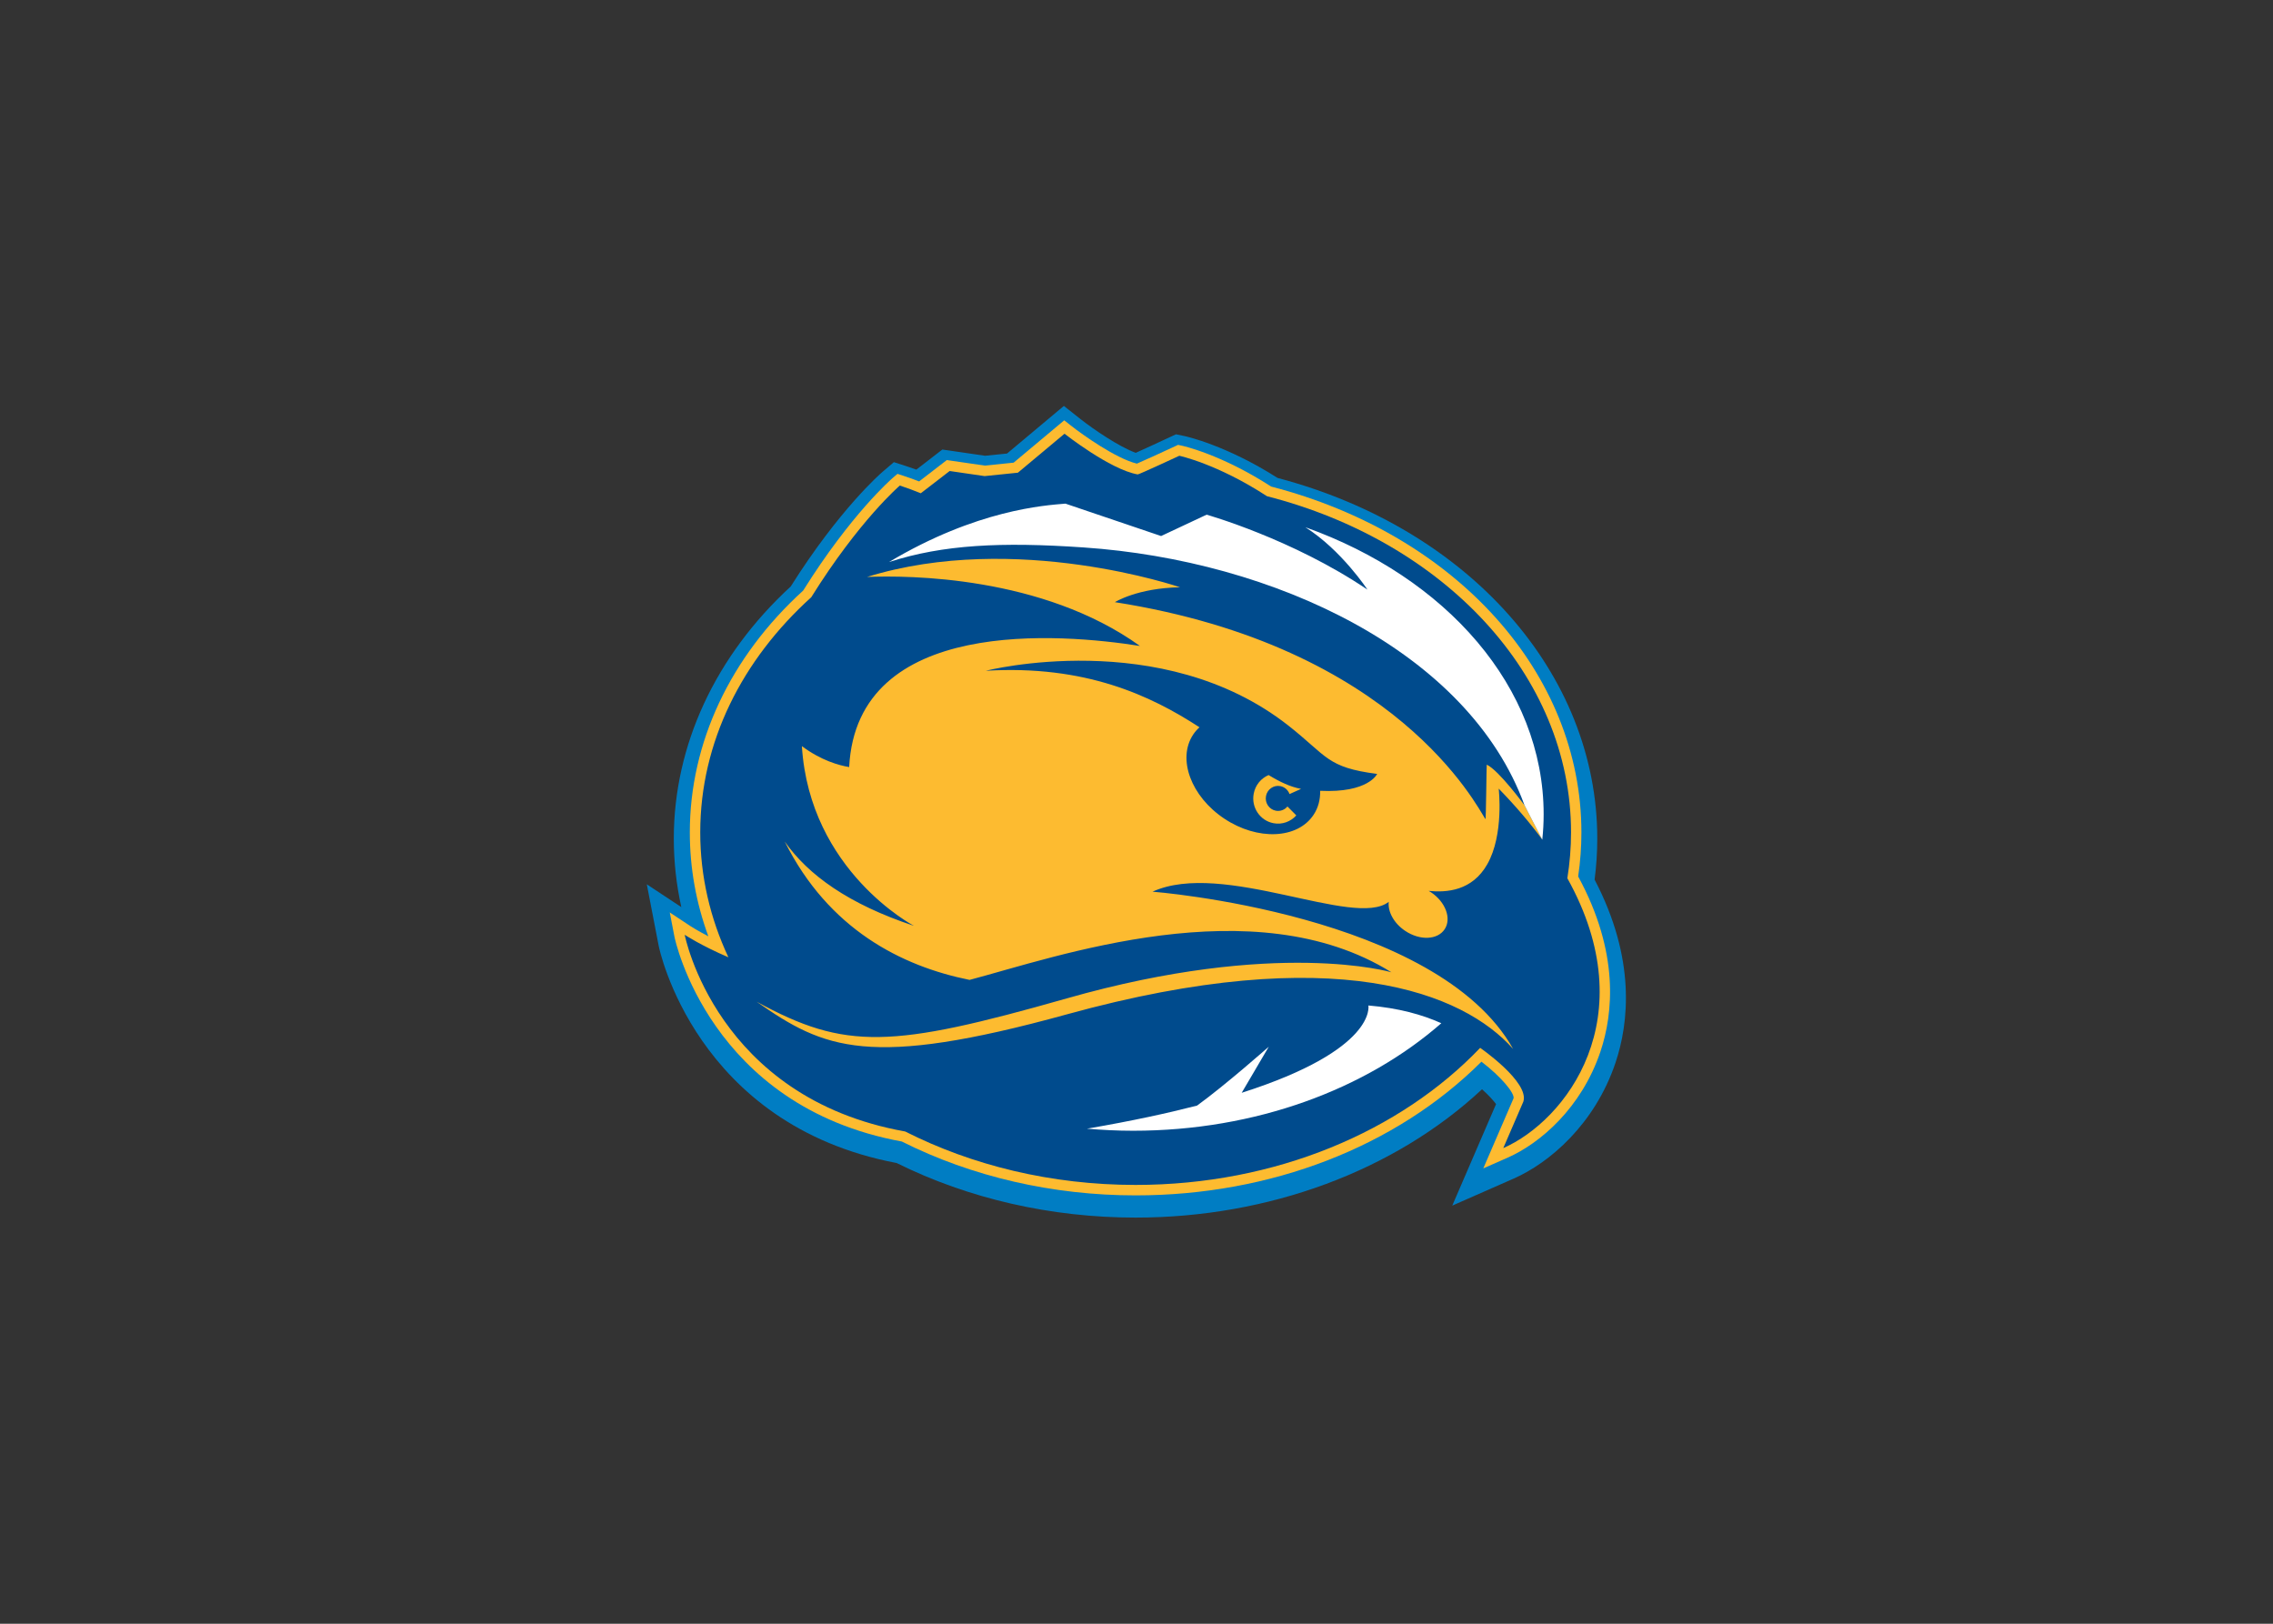 <svg clip-rule="evenodd" fill-rule="evenodd" stroke-linejoin="round" stroke-miterlimit="1.414" viewBox="0 0 560 400" xmlns="http://www.w3.org/2000/svg"><rect x="0" y="0" width="560" height="400" fill="#333333" stroke="none"/><g fill-rule="nonzero" transform="matrix(.965 0 0 .965 159.307 99.952)"><path d="m124.84 207.25c-21.55 0-42.64-4.81-61-13.93-51.44-9.74-60.66-54.94-60.75-55.4l-3.04-15.75 8.81 5.82c-1.27-5.74-1.92-11.6-1.92-17.47 0-23.81 10.6-46.68 29.85-64.38 12.41-19.7 23.01-28.91 23.46-29.28l2.88-2.46 3.6 1.17c.69.23 1.4.47 2.13.74l6.64-5.13 10.92 1.59 5.6-.57 14.51-12.15 4.3 3.4c3.23 2.54 9.76 7.01 14.05 8.57 1.92-.86 5.05-2.29 8.23-3.78l2.05-.95 2.2.46c.43.1 10.58 2.31 23.72 10.68 48.84 12.9 81.63 49.89 81.63 92.09 0 3.47-.23 6.99-.68 10.46 10.57 20.21 8.75 36.56 5.33 46.75-5.28 15.69-16.87 25.55-25.96 29.55l-15.71 6.91 11.18-25.91c-.6-.81-1.76-2.16-3.58-3.79-22.33 20.83-54.49 32.76-88.45 32.76" fill="#007dc3"/><path d="m124.84 201.58c-21.14 0-41.77-4.75-59.68-13.75-49.14-9-57.96-51.83-58.05-52.26l-1.2-6.22 5.28 3.49c.03.02 1.65 1.08 4.57 2.6-3.14-8.57-4.73-17.47-4.73-26.52 0-22.83 10.27-44.75 28.94-61.74 12.25-19.56 22.52-28.45 22.95-28.83l1.13-.96 1.42.46c1.49.48 2.89 1 4.1 1.47l7.07-5.45 9.71 1.41 7.35-.75 12.92-10.81 1.7 1.34c2.96 2.34 11.51 8.42 16.84 9.72 1.56-.66 5.85-2.62 9.71-4.41l.8-.38.87.18c.41.09 10.13 2.21 22.91 10.46 47.39 12.29 79.21 47.73 79.21 88.3 0 3.74-.28 7.51-.83 11.23 10.56 19.43 8.94 34.99 5.7 44.68-4.85 14.44-15.43 23.47-23.72 27.12l-6.2 2.73 7.73-17.9c.26-1.35-3.18-5.51-8.2-9.34-21.76 21.71-53.78 34.13-88.3 34.13" fill="#fdbb30"/><path d="m218.71 189.51 5.12-11.85c1.62-5.01-11.02-13.74-11.02-13.74-20.32 21.28-52.17 34.99-87.97 34.99-21.61 0-41.77-5.01-58.83-13.64-48.26-8.62-56.29-50.22-56.29-50.22s4.07 2.71 11.16 5.75c-4.64-9.91-7.19-20.65-7.19-31.89 0-23.06 10.72-44.09 28.34-60.02 12.26-19.66 22.62-28.52 22.62-28.52 1.89.62 3.64 1.29 5.35 1.97l7.37-5.68 8.92 1.3 8.5-.87 11.9-9.95s11.61 9.16 18.69 10.39c.3.04 10.62-4.76 10.62-4.76s9.69 2.05 22.38 10.32c45 11.52 77.63 45.58 77.63 85.82 0 3.97-.33 7.88-.94 11.71 19.89 35.71-.44 61.89-16.36 68.89m5.43-87.5s-6.5-8.9-9.65-10.39c-.06-.03-.18 14.15-.33 13.92-2.12-3.15-22.53-44.08-94.61-55.4 0 0 5.72-3.61 16.64-3.8 0 0-41.89-14.39-79.91-2.64 10.58-.42 44.75-.26 69.67 17.62-20.07-3.16-72.26-7.62-74.24 30.92-2.6-.43-7.2-1.7-12.07-5.35 2 31.95 28.62 45.88 28.62 45.88-16.66-5.51-27.04-13.01-33-21.52 11.2 22.41 29.83 31.82 47.19 35.32 21.97-5.79 72.51-23.82 107.69-1.95 0 0-29.14-8.63-82.9 6.68-44.68 12.71-56.43 13.28-79.15.84 17.22 12.06 28.64 17.16 79.15 3.24 68.6-18.94 101.33-5.45 113.99 8.82-19.43-34.57-92.07-40.15-92.07-40.15 17.97-8.18 51.59 9.47 60.31 2.59-.28 2.51 1.31 5.5 4.22 7.43 3.74 2.5 8.25 2.31 10.05-.43 1.81-2.72.24-6.96-3.5-9.45-.19-.13-.39-.22-.59-.34 4.6.46 11.11.02 14.98-6.81 4.31-7.58 2.91-19.3 2.91-19.3 4.33 4.44 8.02 8.8 11.15 13.03zm-60.34-20.4c-32.36-25.39-77.23-13.95-77.23-13.95 25.42-1.54 42.13 6.31 54.58 14.42-.61.55-1.16 1.18-1.62 1.88-4.1 6.19-.54 15.79 7.95 21.44 8.48 5.65 18.69 5.23 22.79-.96 1.21-1.81 1.74-3.92 1.69-6.14 12.33.6 14.55-4.31 14.55-4.31-12.93-1.67-12.65-4.48-22.71-12.38" fill="#004b8d"/><path d="m161.79 97.1c1.11.21 1.98 1.01 2.35 2.03l2.92-1.31c0-.01-.01-.01-.01-.02-2.67-.49-5.37-1.76-8.25-3.52-1.91.81-3.4 2.54-3.81 4.78-.65 3.49 1.62 6.86 5.06 7.51 2.22.43 4.39-.4 5.82-1.99l-2.26-2.28c-.7.85-1.82 1.3-2.98 1.08-1.7-.33-2.82-1.99-2.5-3.73.31-1.73 1.96-2.88 3.66-2.55" fill="#fdbb30"/><path d="m202.89 157.63c-19.21 16.82-47.33 27.45-78.69 27.45-3.99 0-7.92-.2-11.79-.53.25-.04.49-.08.74-.12 10.64-1.84 19.69-3.79 27.38-5.77 7.19-5.2 18.31-15.03 18.31-15.03l-6.91 11.76c34.71-11.07 32.34-22.29 32.34-22.29 7.62.65 13.7 2.31 18.62 4.53m25.78-46.85c.23-2.14.35-4.29.35-6.46 0-32.5-24.93-60.49-60.84-73.31 9.26 5.87 15.85 15.93 15.85 15.93-19.2-12.98-41.06-19.13-41.06-19.13l-11.62 5.45-24.42-8.27c-5.26.44-22.65 1.54-45.04 14.91 13.79-4.46 28.69-5.17 49.67-3.73 48.66 3.32 98.3 26.62 112.58 65.84z" fill="#fff"/></g></svg>